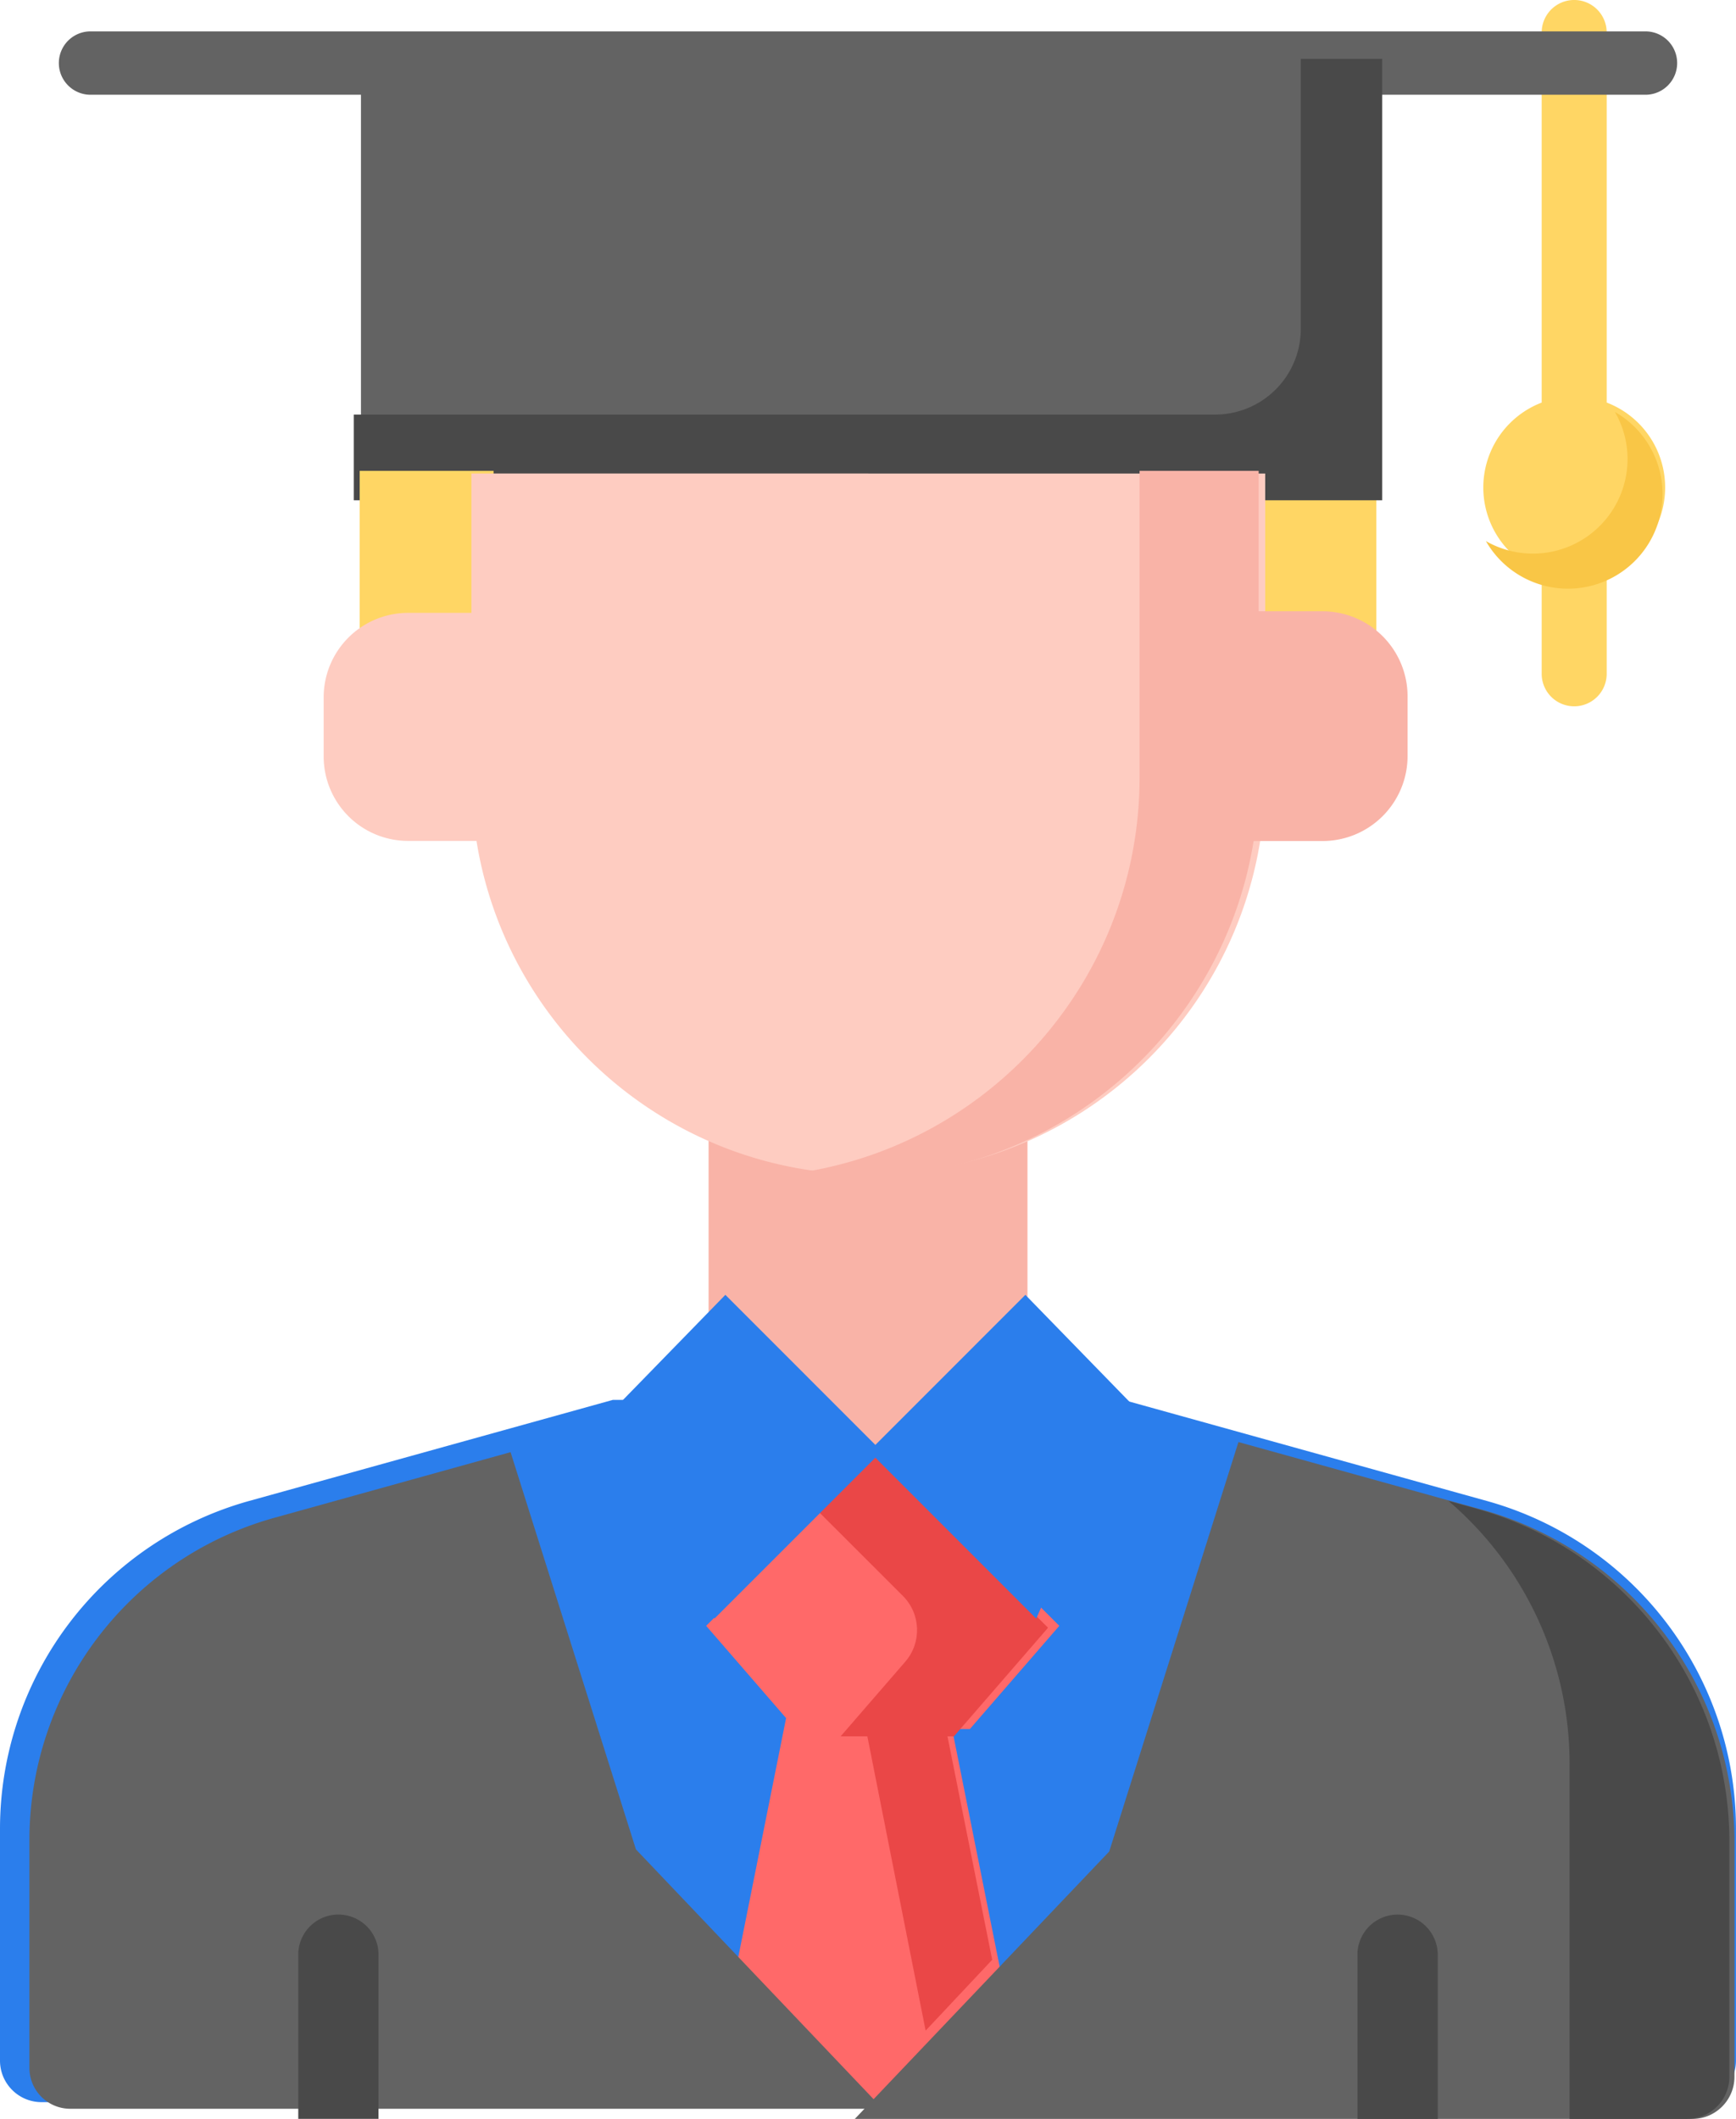 <svg width="59" height="72" xmlns="http://www.w3.org/2000/svg" xmlns:xlink="http://www.w3.org/1999/xlink" xmlns:svgjs="http://svgjs.com/svgjs" viewBox="403 1701 59 72"><svg width="7" height="24" xmlns="http://www.w3.org/2000/svg" xmlns:xlink="http://www.w3.org/1999/xlink" xmlns:svgjs="http://svgjs.com/svgjs" viewBox="0.408 0 6.184 24" fill="#ffd664" x="453" y="1701"><svg xmlns="http://www.w3.org/2000/svg" xmlns:xlink="http://www.w3.org/1999/xlink" width="7" height="24" viewBox="0.383 1 5.892 22.867"><path paint-order="stroke fill markers" fill-rule="evenodd" d="M6.275 16.783a2.945 2.945 0 0 0-1.893-2.75V2.052a1.052 1.052 0 0 0-2.105 0v11.982a2.944 2.944 0 0 0 0 5.498v3.283a1.052 1.052 0 0 0 2.105 0v-3.283a2.944 2.944 0 0 0 1.893-2.75z"/></svg></svg><svg width="7" height="6" xmlns="http://www.w3.org/2000/svg" xmlns:xlink="http://www.w3.org/1999/xlink" xmlns:svgjs="http://svgjs.com/svgjs" viewBox="0.5 0 6 6" fill="#f9c646" x="453" y="1715"><svg xmlns="http://www.w3.org/2000/svg" xmlns:xlink="http://www.w3.org/1999/xlink" width="7" height="6" viewBox="0.776 0.23 5.499 5.499"><path paint-order="stroke fill markers" fill-rule="evenodd" d="M4.795.23c.248.431.393.931.393 1.465A2.947 2.947 0 0 1 .776 4.25 2.946 2.946 0 1 0 4.795.229z"/></svg></svg><svg width="55" height="16" xmlns="http://www.w3.org/2000/svg" xmlns:xlink="http://www.w3.org/1999/xlink" xmlns:svgjs="http://svgjs.com/svgjs" viewBox="0 0.066 55 15.868" fill="#636363" x="405" y="1702"><svg xmlns="http://www.w3.org/2000/svg" xmlns:xlink="http://www.w3.org/1999/xlink" width="55" height="16" viewBox="0.754 0 53.732 15.502"><path paint-order="stroke fill markers" fill-rule="evenodd" d="M53.434 0H1.806a1.052 1.052 0 1 0 0 2.104h8.979v13.398h33.67V2.104h8.979a1.052 1.052 0 1 0 0-2.104z"/></svg></svg><svg width="59" height="25" xmlns="http://www.w3.org/2000/svg" xmlns:xlink="http://www.w3.org/1999/xlink" xmlns:svgjs="http://svgjs.com/svgjs" viewBox="0 0.57 59 23.861" fill="#2b7eec" x="403" y="1748"><svg xmlns="http://www.w3.org/2000/svg" xmlns:xlink="http://www.w3.org/1999/xlink" width="59" height="25" viewBox="1 0.928 57.239 23.148"><path paint-order="stroke fill markers" fill-rule="evenodd" d="M21.202.928L9.22 4.257A11.223 11.223 0 0 0 1 15.07v7.637c0 .756.613 1.37 1.369 1.37H56.87c.756 0 1.368-.614 1.368-1.37V15.07c0-5.042-3.361-9.464-8.22-10.813L38.038.927H21.202z"/></svg></svg><svg width="9" height="14" xmlns="http://www.w3.org/2000/svg" xmlns:xlink="http://www.w3.org/1999/xlink" xmlns:svgjs="http://svgjs.com/svgjs" viewBox="0 0.25 9 13.5" fill="#ff6969" x="428" y="1759"><svg xmlns="http://www.w3.org/2000/svg" xmlns:xlink="http://www.w3.org/1999/xlink" width="9" height="14" viewBox="0.27 0.029 8.699 13.047"><path paint-order="stroke fill markers" fill-rule="evenodd" d="M7.285.029l1.684 8.417-4.35 4.63L.27 8.446 1.954.03h5.33z"/></svg></svg><svg width="5" height="11" xmlns="http://www.w3.org/2000/svg" xmlns:xlink="http://www.w3.org/1999/xlink" xmlns:svgjs="http://svgjs.com/svgjs" viewBox="0.28 0 4.44 11" fill="#ea4747" x="432" y="1759"><svg xmlns="http://www.w3.org/2000/svg" xmlns:xlink="http://www.w3.org/1999/xlink" width="5" height="11" viewBox="0.62 0.029 4.349 10.775"><path paint-order="stroke fill markers" fill-rule="evenodd" d="M4.97 8.446L3.285.03H.62l2.134 10.775 2.215-2.358z"/></svg></svg><svg width="30" height="23" xmlns="http://www.w3.org/2000/svg" xmlns:xlink="http://www.w3.org/1999/xlink" xmlns:svgjs="http://svgjs.com/svgjs" viewBox="0.053 0 29.895 23" fill="#636363" x="432" y="1750"><svg xmlns="http://www.w3.org/2000/svg" xmlns:xlink="http://www.w3.org/1999/xlink" width="30" height="23" viewBox="0.62 0.057 28.62 22.019"><path paint-order="stroke fill markers" fill-rule="evenodd" d="M29.24 13.07v7.637c0 .756-.613 1.37-1.37 1.37H.62l8.277-8.699L13.102.058l7.918 2.199a11.222 11.222 0 0 1 8.22 10.813z"/></svg></svg><svg width="10" height="21" xmlns="http://www.w3.org/2000/svg" xmlns:xlink="http://www.w3.org/1999/xlink" xmlns:svgjs="http://svgjs.com/svgjs" viewBox="0.225 0 9.549 21" fill="#494949" x="452" y="1752"><svg xmlns="http://www.w3.org/2000/svg" xmlns:xlink="http://www.w3.org/1999/xlink" width="10" height="21" viewBox="0.112 0.004 9.127 20.072"><path paint-order="stroke fill markers" fill-rule="evenodd" d="M1.02.257L.112.004a11.22 11.22 0 0 1 3.936 8.534v11.538h3.823a1.37 1.37 0 0 0 1.368-1.369V11.07c0-5.042-3.361-9.464-8.22-10.813z"/></svg></svg><svg width="29" height="23" xmlns="http://www.w3.org/2000/svg" xmlns:xlink="http://www.w3.org/1999/xlink" xmlns:svgjs="http://svgjs.com/svgjs" viewBox="0 0.344 29 22.312" fill="#636363" x="404" y="1750"><svg xmlns="http://www.w3.org/2000/svg" xmlns:xlink="http://www.w3.org/1999/xlink" width="29" height="23" viewBox="0 0.057 28.62 22.019"><path paint-order="stroke fill markers" fill-rule="evenodd" d="M8.22 2.257l7.918-2.2 4.205 13.321 8.277 8.698H1.369A1.369 1.369 0 0 1 0 20.707V13.07C0 8.028 3.362 3.606 8.22 2.257z"/></svg></svg><svg width="11" height="14" xmlns="http://www.w3.org/2000/svg" xmlns:xlink="http://www.w3.org/1999/xlink" xmlns:svgjs="http://svgjs.com/svgjs" viewBox="0.08 0 10.839 14" fill="#f9b3a7" x="427" y="1737"><svg xmlns="http://www.w3.org/2000/svg" xmlns:xlink="http://www.w3.org/1999/xlink" width="11" height="14" viewBox="0.569 0.424 10.101 13.047"><path paint-order="stroke fill markers" fill-rule="evenodd" d="M10.67 8.42l-5.05 5.05L.57 8.42V.425h10.1v7.997z"/></svg></svg><svg width="5" height="7" xmlns="http://www.w3.org/2000/svg" xmlns:xlink="http://www.w3.org/1999/xlink" xmlns:svgjs="http://svgjs.com/svgjs" viewBox="0.225 0 4.551 7" fill="#ffd664" x="445" y="1717"><svg xmlns="http://www.w3.org/2000/svg" xmlns:xlink="http://www.w3.org/1999/xlink" width="5" height="7" viewBox="0.807 0.502 3.648 5.611"><path paint-order="stroke fill markers" fill-rule="evenodd" d="M.807.502h3.648v5.612H.807V.502z"/></svg></svg><svg width="35" height="15" xmlns="http://www.w3.org/2000/svg" xmlns:xlink="http://www.w3.org/1999/xlink" xmlns:svgjs="http://svgjs.com/svgjs" viewBox="0.024 0 34.952 15" fill="#494949" x="415" y="1703"><svg xmlns="http://www.w3.org/2000/svg" xmlns:xlink="http://www.w3.org/1999/xlink" width="35" height="15" viewBox="0.785 0.052 33.67 14.45"><path paint-order="stroke fill markers" fill-rule="evenodd" d="M31.79.052v8.839a2.806 2.806 0 0 1-2.806 2.805H.784v2.806h33.671V.052H31.79z"/></svg></svg><svg width="5" height="7" xmlns="http://www.w3.org/2000/svg" xmlns:xlink="http://www.w3.org/1999/xlink" xmlns:svgjs="http://svgjs.com/svgjs" viewBox="0.225 0 4.55 7" fill="#ffd664" x="415" y="1717"><svg xmlns="http://www.w3.org/2000/svg" xmlns:xlink="http://www.w3.org/1999/xlink" width="5" height="7" viewBox="0.785 0.502 3.648 5.611"><path paint-order="stroke fill markers" fill-rule="evenodd" d="M.785.502h3.647v5.612H.785V.502z"/></svg></svg><svg width="32" height="24" xmlns="http://www.w3.org/2000/svg" xmlns:xlink="http://www.w3.org/1999/xlink" xmlns:svgjs="http://svgjs.com/svgjs" viewBox="0 0.09 32 23.821" fill="#feccc1" x="414" y="1717"><svg xmlns="http://www.w3.org/2000/svg" xmlns:xlink="http://www.w3.org/1999/xlink" width="32" height="24" viewBox="0.522 0.502 31.285 23.288"><path paint-order="stroke fill markers" fill-rule="evenodd" d="M18.62.502H5.432v4.63H3.328A2.806 2.806 0 0 0 .522 7.938v1.964a2.806 2.806 0 0 0 2.806 2.806H5.6C6.608 18.99 12.053 23.79 18.62 23.79c7.283 0 13.187-5.904 13.187-13.188V.503H18.62z"/></svg></svg><svg width="21" height="24" xmlns="http://www.w3.org/2000/svg" xmlns:xlink="http://www.w3.org/1999/xlink" xmlns:svgjs="http://svgjs.com/svgjs" viewBox="0.163 0 20.675 24" fill="#f9b3a7" x="430" y="1717"><svg xmlns="http://www.w3.org/2000/svg" xmlns:xlink="http://www.w3.org/1999/xlink" width="21" height="24" viewBox="0.655 0.502 20.062 23.288"><path paint-order="stroke fill markers" fill-rule="evenodd" d="M17.912 5.132h-2.105V.502H11.88v10.101c0 6.616-4.872 12.094-11.224 13.042.642.096 1.297.146 1.965.146 6.567 0 12.011-4.8 13.02-11.084h2.272a2.805 2.805 0 0 0 2.805-2.805V7.938a2.806 2.806 0 0 0-2.805-2.806z"/></svg></svg><svg width="12" height="10" xmlns="http://www.w3.org/2000/svg" xmlns:xlink="http://www.w3.org/1999/xlink" xmlns:svgjs="http://svgjs.com/svgjs" viewBox="0 0.247 12 9.507" fill="#ff6969" x="427" y="1750"><svg xmlns="http://www.w3.org/2000/svg" xmlns:xlink="http://www.w3.org/1999/xlink" width="12" height="10" viewBox="0.218 0.471 10.802 8.558"><path paint-order="stroke fill markers" fill-rule="evenodd" d="M5.62 9.029h2.665l2.736-3.157L5.62.471.218 5.872 2.954 9.03H5.62z"/></svg></svg><svg width="9" height="10" xmlns="http://www.w3.org/2000/svg" xmlns:xlink="http://www.w3.org/1999/xlink" xmlns:svgjs="http://svgjs.com/svgjs" viewBox="0.381 0 8.237 10" fill="#ea4747" x="430" y="1750"><svg xmlns="http://www.w3.org/2000/svg" xmlns:xlink="http://www.w3.org/1999/xlink" width="9" height="10" viewBox="0.971 0.471 7.049 8.558"><path paint-order="stroke fill markers" fill-rule="evenodd" d="M2.62.47L.97 2.12l2.83 2.828c.52.521.55 1.355.068 1.911l-1.88 2.17h3.296L8.02 5.872 2.62.471z"/></svg></svg><svg width="9" height="11" xmlns="http://www.w3.org/2000/svg" xmlns:xlink="http://www.w3.org/1999/xlink" xmlns:svgjs="http://svgjs.com/svgjs" viewBox="0.033 0 8.933 11" fill="#2b7eec" x="424" y="1745"><svg xmlns="http://www.w3.org/2000/svg" xmlns:xlink="http://www.w3.org/1999/xlink" width="9" height="11" viewBox="0.132 0.421 8.488 10.451"><path paint-order="stroke fill markers" fill-rule="evenodd" d="M3.218 10.872L8.62 5.471 3.57.42.131 3.95l3.086 6.921z"/></svg></svg><svg width="10" height="11" xmlns="http://www.w3.org/2000/svg" xmlns:xlink="http://www.w3.org/1999/xlink" xmlns:svgjs="http://svgjs.com/svgjs" viewBox="0.534 0 8.933 11" fill="#2b7eec" x="432" y="1745"><svg xmlns="http://www.w3.org/2000/svg" xmlns:xlink="http://www.w3.org/1999/xlink" width="10" height="11" viewBox="0.62 0.421 8.487 10.451"><path paint-order="stroke fill markers" fill-rule="evenodd" d="M6.02 10.872L.62 5.471 5.67.42l3.437 3.53-3.086 6.921z"/></svg></svg><svg width="39" height="7" xmlns="http://www.w3.org/2000/svg" xmlns:xlink="http://www.w3.org/1999/xlink" xmlns:svgjs="http://svgjs.com/svgjs" viewBox="413 1766 39 7" x="413" y="1766"><svg width="3" height="7" xmlns="http://www.w3.org/2000/svg" xmlns:xlink="http://www.w3.org/1999/xlink" xmlns:svgjs="http://svgjs.com/svgjs" viewBox="0.137 0 2.727 7" fill="#494949" x="449" y="1766"><svg xmlns="http://www.w3.org/2000/svg" xmlns:xlink="http://www.w3.org/1999/xlink" width="3" height="7" viewBox="0.525 0.675 2.104 5.402"><path paint-order="stroke fill markers" fill-rule="evenodd" d="M2.63 1.727v4.35H.524v-4.35a1.053 1.053 0 0 1 2.104 0z"/></svg></svg><svg width="3" height="7" xmlns="http://www.w3.org/2000/svg" xmlns:xlink="http://www.w3.org/1999/xlink" xmlns:svgjs="http://svgjs.com/svgjs" viewBox="0.136 0 2.727 7" fill="#494949" x="413" y="1766"><svg xmlns="http://www.w3.org/2000/svg" width="3" height="7" viewBox="0.61 0.675 2.104 5.402"><path paint-order="stroke fill markers" fill-rule="evenodd" d="M.61 6.076v-4.35a1.053 1.053 0 0 1 2.104 0v4.35H.61z"/></svg></svg></svg></svg>